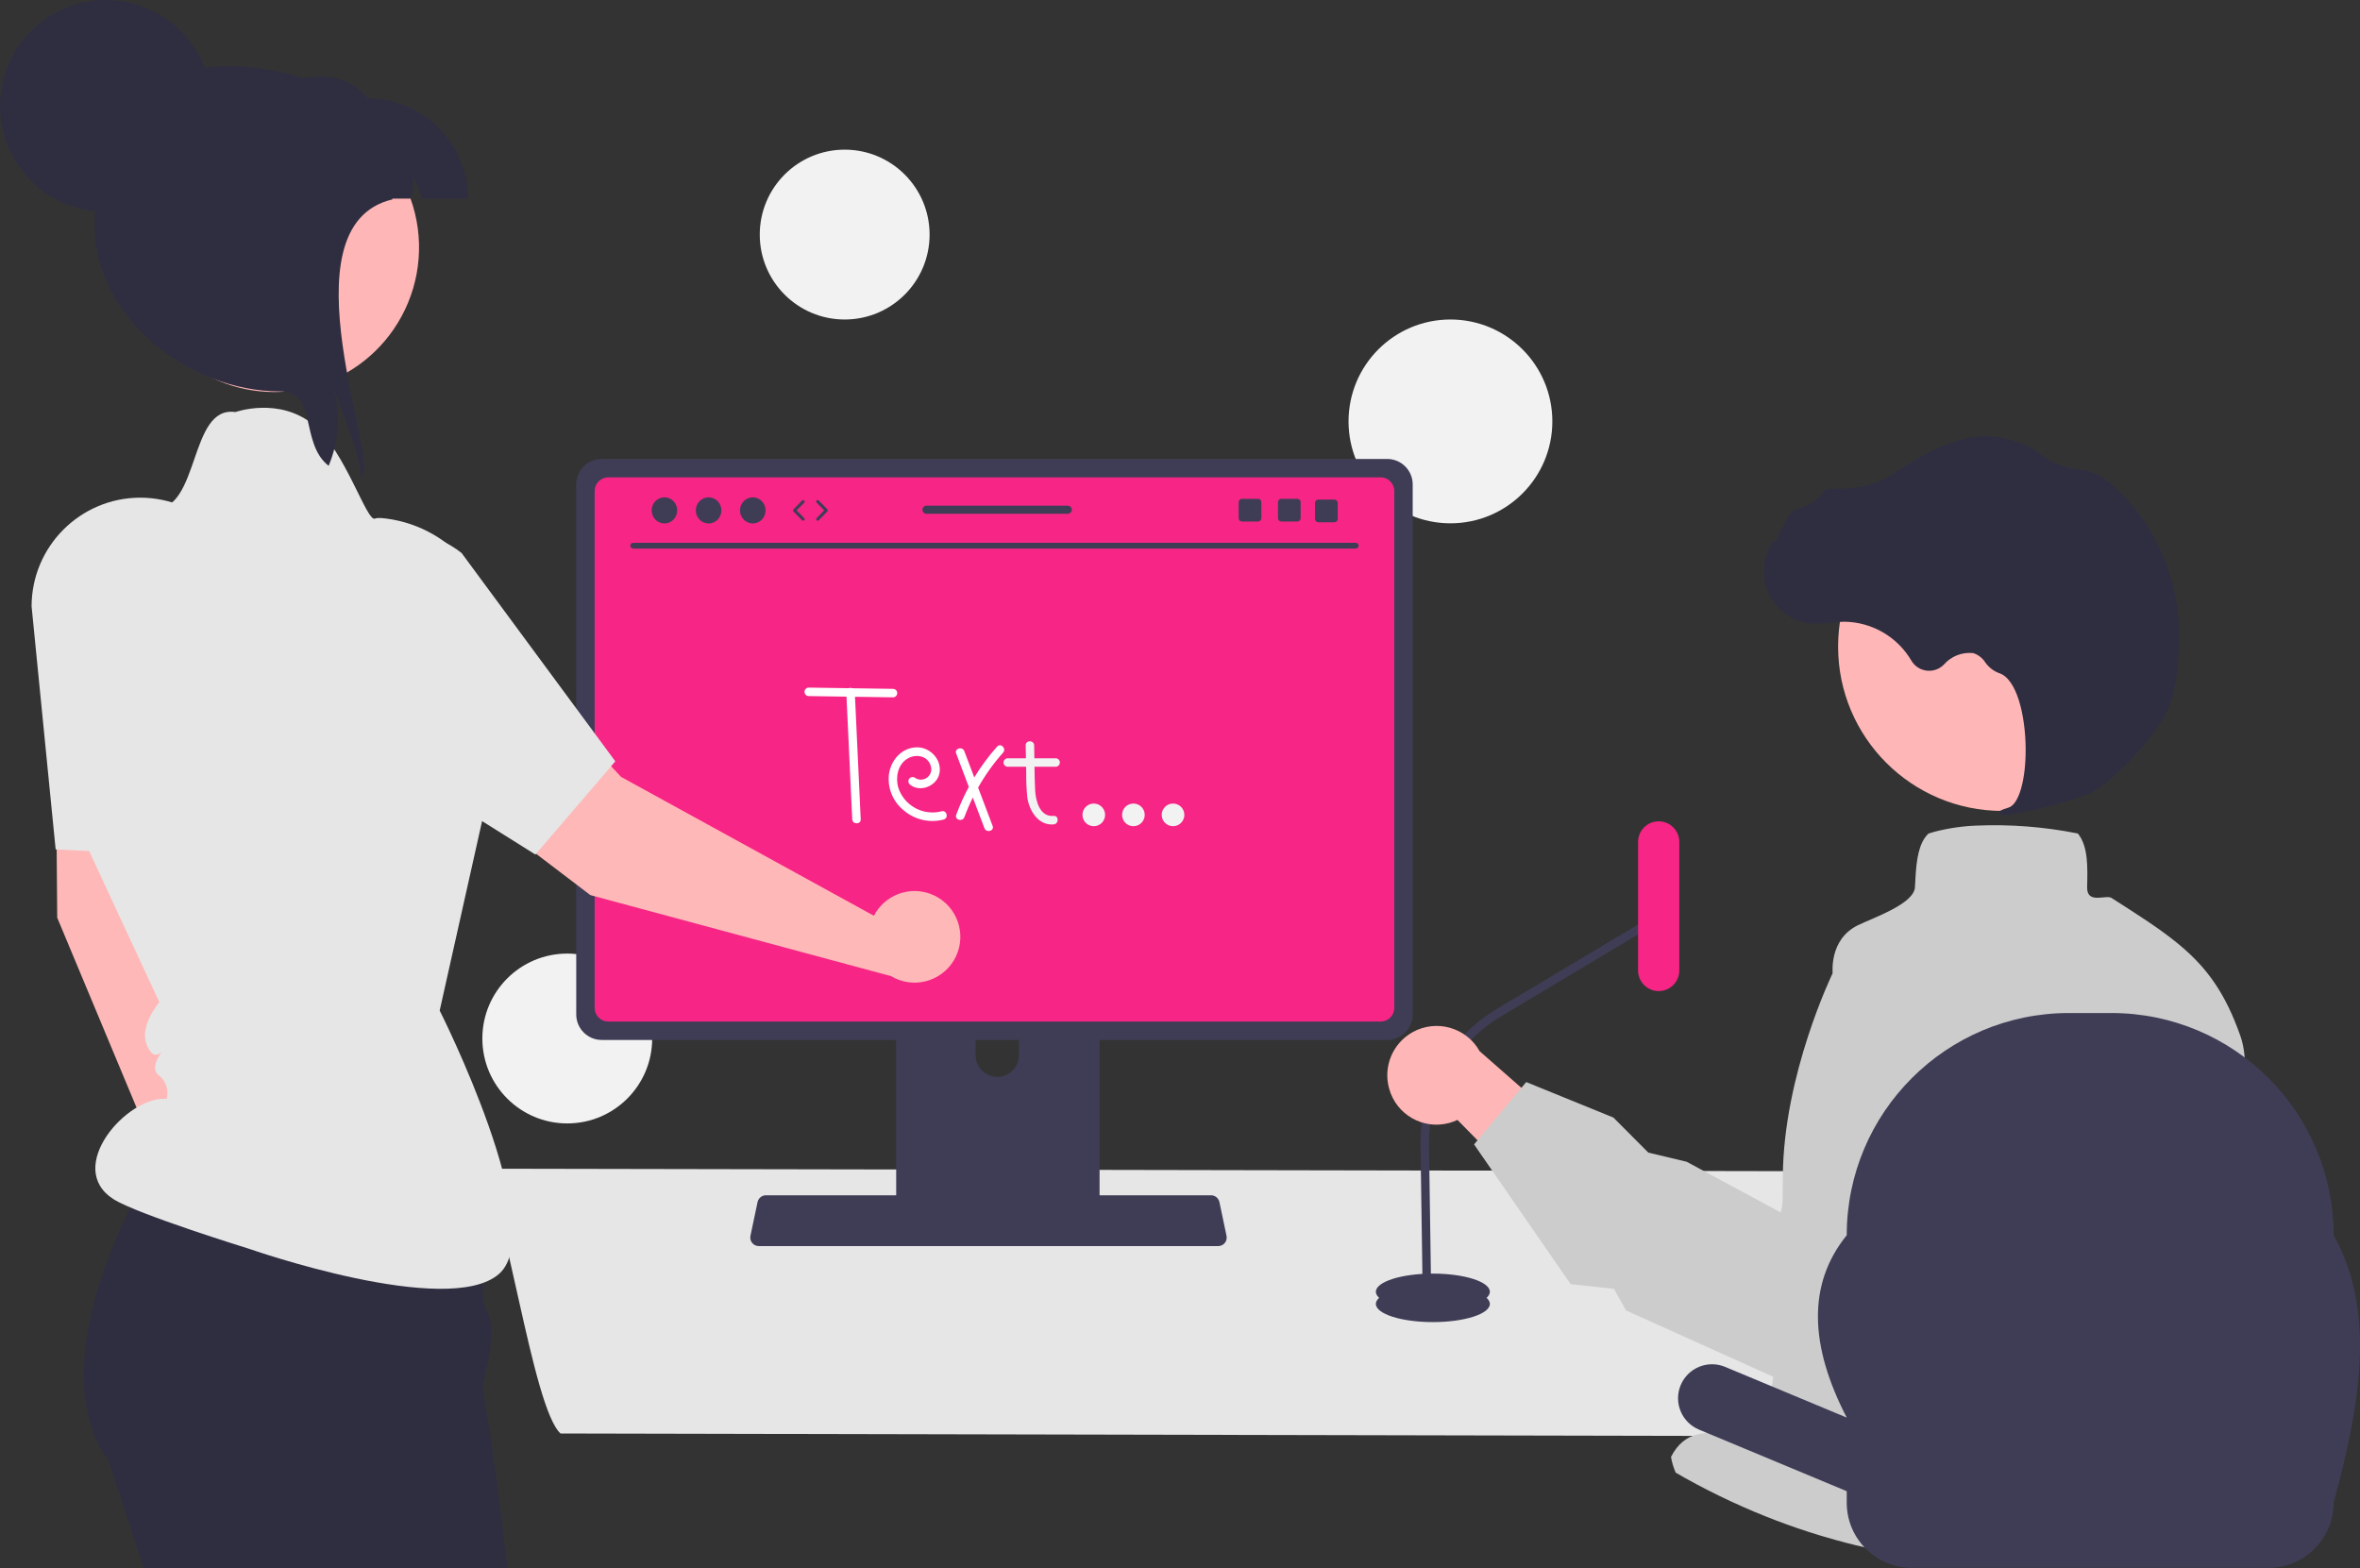 <svg xmlns="http://www.w3.org/2000/svg" width="833.723" height="554" viewBox="0 0 833.723 554" xmlns:xlink="http://www.w3.org/1999/xlink"><rect x="0" y="0" width="833.723" height="554" fill="#333333" stroke="none"/><circle cx="512.401" cy="148.87" r="36" fill="#f2f2f2"/><circle cx="298.401" cy="82.87" r="30" fill="#f2f2f2"/><circle cx="200.401" cy="366.87" r="30" fill="#f2f2f2"/><path d="M169.909,412.87c8.69,10.3,18.09,84.556,28.12,93.536l470.58,1c10.03-8.98,19.43-83.236,28.12-93.536l-526.82-1Z" fill="#e6e6e6"/><path d="M316.599,325.646v102.56h71.85v-102.56c.003-1.514-.983-2.853-2.43-3.3-.332-.11-.68-.164-1.03-.16h-64.92c-1.913-.004-3.466,1.544-3.47,3.457v.003Zm28.04,35.24c.039-4.236,3.505-7.638,7.741-7.599,4.181,.039,7.561,3.418,7.599,7.599v11.9c-.02,4.236-3.47,7.654-7.706,7.634-4.208-.02-7.614-3.426-7.634-7.634v-11.9Z" fill="#3f3d56"/><path d="M203.569,171.126v187.26c.004,4.969,4.031,8.996,9,9H490.069c4.969-.004,8.996-4.031,9-9V171.126c-.012-4.964-4.036-8.984-9-8.99H212.569c-4.964,.006-8.988,4.026-9,8.99Z" fill="#3f3d56"/><path d="M210.079,173.456v182.62c.005,2.655,2.155,4.805,4.81,4.81H487.759c2.655-.005,4.805-2.155,4.81-4.81V173.456c-0-2.658-2.152-4.814-4.81-4.82H214.889c-2.658,.006-4.81,2.162-4.81,4.82Z" fill="#f72585"/><path d="M265.719,439.086c.563,.706,1.418,1.115,2.32,1.11h162.34c1.65-.002,2.986-1.341,2.984-2.991-0-.205-.022-.409-.064-.609l-2.52-11.97c-.212-.992-.912-1.809-1.86-2.17-.338-.133-.697-.2-1.06-.2h-157.31c-.363-0-.722,.068-1.06,.2-.948,.361-1.648,1.178-1.86,2.17l-2.52,11.97c-.182,.88,.042,1.794,.61,2.49Z" fill="#3f3d56"/><path d="M223.662,193.792h255.323c.561-.012,1.005-.477,.993-1.037-.012-.544-.45-.981-.993-.993H223.662c-.561,.012-1.005,.477-.993,1.037,.012,.544,.45,.981,.993,.993Z" fill="#3f3d56"/><path d="M795.943,392.196c-.02-.05-.03-.09-.05-.13-.386-1.04-.837-2.056-1.35-3.04-2.91-5.47,.17-13.87-3.11-23.15-5.3-15.04-11.76-23.91-21.23-31.86-.28-.24-.56-.47-.85-.71l-.01-.01c-6.32-5.19-13.94-10.04-23.4-16.08-1.97-1.26-8.78,2.38-8.62-3.86,.18-6.93,.37-14.11-3.03-18.59l-.22-.29-.35-.09c-11.657-2.306-23.547-3.222-35.42-2.73h-.01c-5.041,.187-10.047,.922-14.93,2.19-.36,.1-.72,.2-1.07,.32-.27,.07-.54,.16-.81,.25l-.22,.08-.17,.16c-3.29,3.29-4.05,9.19-4.41,15.34v.01c-.07,1.12-.13,2.24-.18,3.36-.28,5.98-14.71,10.81-20.21,13.52-10.33,5.1-8.772,16.984-8.892,16.984,0,0-17.368,35.656-17.578,71.766-.01,2.01-.023,4.03-.04,6.06-.12,16.82-.44,33.93-1.7,49.52-.55,6.7-1.26,13.11-2.21,19.1-4.62,29.17-25.55,4.95-35.56,24.36,.329,1.909,.883,3.772,1.65,5.55,1.15,.68,2.33,1.34,3.5,2,5.19,2.89,10.477,5.587,15.86,8.09,.3,.14,.6,.28,.9,.41,9.874,4.569,20.052,8.451,30.46,11.62,2.03,.62,4.06,1.21,6.11,1.77,18.134,5.006,36.806,7.803,55.61,8.33,.076-.009,.153-.012,.23-.01,22.239-.615,44.332-3.799,65.84-9.49,.3-.08,.6-.16,.9-.24,1.41-.38,2.81-.76,4.21-1.16,12.378-3.522,24.505-7.872,36.3-13.02,.012,.439,.055,.877,.13,1.31,.01,.141,.03,.282,.06,.42,.02-.16,.04-.32,.05-.48,.06-.47,.11-.95,.16-1.43,6.12-59.68-6.59-110.35-16.34-136.15Z" fill="#ccc"/><circle cx="707.419" cy="228.403" r="58.071" fill="#ffb6b6"/><path d="M711.718,287.52c8.854-1.582,17.556-3.917,26.012-6.98,8.303-3.442,24.882-21.382,28.612-30.961h0c2.771-7.117,3.405-17.511,3.449-24.976,.187-19.993-8.113-39.127-22.837-52.652-2.85-2.836-6.413-4.848-10.313-5.825-.341-.062-.688-.108-1.036-.138-5.475-.356-10.718-2.34-15.057-5.697-.848-.685-1.744-1.308-2.682-1.864-4.672-2.605-9.895-4.066-15.24-4.266-8.683-.601-20.198,3.918-34.226,13.437-7.047,4.783-15.686,5.232-22.427,5.088-.766,.001-1.474,.409-1.859,1.071-2.248,3.119-5.594,5.272-9.365,6.025-2.292,.552-4.094,4.225-6.212,8.97-.481,1.077-1.041,2.334-1.47,3.116l-.327-1.278-1.027,1.696c-5.283,8.725-2.492,20.081,6.234,25.364,2.345,1.42,4.977,2.3,7.704,2.576,2.446,.166,4.902,.081,7.331-.252,1.481-.153,3.012-.31,4.504-.341,9.794,.094,18.818,5.326,23.765,13.779,2.056,3.456,6.525,4.591,9.981,2.535,.543-.323,1.041-.715,1.483-1.167,2.587-2.969,6.464-4.484,10.379-4.056,1.742,.568,3.236,1.717,4.231,3.255,1.176,1.701,2.833,3.012,4.758,3.768,6.447,1.879,9.457,15.181,9.526,26.746,.066,11.147-2.428,19.706-6.065,20.814-2.8,.852-3.087,1.119-3.196,1.665l-.097,.488,.403,.361c1.69,.265,3.417,.162,5.063-.302Z" fill="#2f2e41"/><ellipse cx="506.191" cy="460.631" rx="20.132" ry="6.425" fill="#3f3d56"/><ellipse cx="506.191" cy="456.347" rx="20.132" ry="6.425" fill="#3f3d56"/><path d="M502.651,460.653l3-.045-.828-56.019c-.245-18.601,9.417-35.93,25.369-45.5l57.259-34.226-1.539-2.575-57.259,34.227c-16.871,10.121-27.089,28.447-26.83,48.119l.828,56.019Z" fill="#3f3d56"/><path d="M585.966,350.117h0c-4.022,0-7.282-3.26-7.282-7.282v-45.405c0-4.022,3.26-7.282,7.282-7.282h-0c4.022,0,7.282,3.26,7.282,7.282v45.405c0,4.022-3.26,7.282-7.282,7.282Z" fill="#f72585"/><path d="M490.737,384.553c2.523,9.229,12.05,14.666,21.279,12.142,.984-.269,1.942-.624,2.864-1.062l43.183,43.879,6.682-31.286-42.032-36.872c-4.692-8.398-15.304-11.401-23.702-6.709-7.027,3.927-10.448,12.157-8.275,19.907h0Z" fill="#ffb6b6"/><path d="M716.301,338.735l-.274-.153-31.487-10.828c-8.086-2.781-16.978-1.955-24.414,2.267-1.707,.966-3.312,2.101-4.791,3.388l-.01,.001c-4.934,4.262-8.333,10.025-9.678,16.405l-16.538,78.518-33.252-17.92-13.55-3.236-12.334-12.378-30.801-12.541-1.71,2.041-15.498,18.525-1.217,1.456,34.125,49.37,15.296,1.665,4.285,7.623,.303,.139,12.54,5.652,53.482,24.095,25.899-19.821,4.053-3.111c33.506-31.043,49.169-56.014,55.708-75.034,3.461-10.047,4.372-18.418,4.029-25.167-1.065-20.858-13.634-30.556-14.166-30.955Z" fill="#ccc"/><path d="M745.901,357.87h-15c-43.354,0-78.5,35.146-78.5,78.5v0c-13.993,17.304-13.136,39.033,0,64.42l-42.995-17.925c-6.123-2.537-13.143,.37-15.68,6.492-2.529,6.104,.352,13.104,6.445,15.66l52.231,21.775v4.054c0,12.716,10.308,23.024,23.024,23.024h125.953c12.716,0,23.024-10.308,23.024-23.024,9.338-34.258,15.182-67.481,0-94.477-0-43.354-35.146-78.5-78.5-78.5Z" fill="#3f3d56"/><circle cx="386.401" cy="287.87" r="4" fill="#f2f2f2"/><circle cx="400.401" cy="287.87" r="4" fill="#f2f2f2"/><circle cx="414.401" cy="287.87" r="4" fill="#f2f2f2"/><path d="M285.661,245.905l29.857,.445c.828-.029,1.477-.724,1.448-1.552-.027-.788-.66-1.421-1.448-1.448l-29.857-.445c-.828,.029-1.477,.724-1.448,1.552,.027,.788,.66,1.421,1.448,1.448Z" fill="#fff"/><path d="M321.633,277.301c3.533,2.727,9.213,.341,10.199-3.872,1.149-4.909-3.138-9.529-8.004-9.422-5.411,.118-9.236,4.67-9.822,9.792-.459,4.723,1.467,9.364,5.136,12.375,3.902,3.414,9.247,4.663,14.257,3.331,1.848-.545,1.061-3.441-.797-2.893-6.586,1.698-13.342-2.086-15.334-8.589-.941-3.538-.052-7.957,3.246-9.982,2.964-1.82,7.161-1.159,8.291,2.487,.671,1.92-.342,4.021-2.262,4.691-1.146,.401-2.416,.21-3.395-.509-.716-.413-1.631-.173-2.052,.538-.397,.718-.161,1.622,.538,2.052v0Z" fill="#fff"/><path d="M352.241,263.763c-3.012,3.372-5.709,7.012-8.058,10.876l-3.506-9.266c-.677-1.789-3.578-1.013-2.893,.798,1.49,3.939,2.98,7.877,4.47,11.816-1.716,3.175-3.199,6.47-4.439,9.859-.664,1.816,2.235,2.599,2.893,.797,.865-2.352,1.855-4.655,2.967-6.9,1.365,3.608,2.73,7.216,4.095,10.824,.677,1.789,3.578,1.013,2.893-.798-1.708-4.515-3.416-9.03-5.124-13.545,2.489-4.418,5.447-8.555,8.823-12.34,1.284-1.435-.831-3.564-2.121-2.121Z" fill="#fff"/><path d="M298.969,244.44l2.098,44.967c.09,1.922,3.09,1.933,3,0l-2.098-44.967c-.09-1.922-3.09-1.933-3,0v-0Z" fill="#fff"/><path d="M372.968,267.87h-7.556c-.019-1.518-.039-3.036-.07-4.552-.039-1.928-3.039-1.934-3,0,.031,1.517,.061,3.035,.092,4.552h-6.474c-.828,.029-1.477,.724-1.448,1.552,.027,.788,.66,1.421,1.448,1.448h6.534c.013,.638,.026,1.275,.039,1.913-.042,2.951,.084,5.903,.379,8.84,.64,4.715,3.836,10.074,9.297,9.611,1.91-.162,1.927-3.163,0-3-4.928,.418-6.343-5.373-6.528-9.164-.133-2.729-.191-5.464-.23-8.2h7.517c.828-.029,1.476-.724,1.448-1.552-.028-.788-.66-1.42-1.448-1.448Z" fill="#f2f2f2"/><path d="M78.671,407.591c-.972,.004-1.942,.096-2.897,.273l-15.902-100.666,15.93-96.91c2.187-13.302-6.823-25.858-20.125-28.045-12.004-1.974-23.629,5.194-27.257,16.805v0c-5.972,19.11-8.927,39.034-8.759,59.054l.556,66.091,42.392,101.502c1.062,8.873,9.116,15.205,17.99,14.143,8.873-1.062,15.205-9.116,14.143-17.99-.974-8.136-7.877-14.26-16.071-14.258v0Z" fill="#ffb8b8"/><path d="M49.549,175.81c-21.188,.035-38.355,17.203-38.39,38.391l7.8,78.8,.7,7.06,.36,.021,27.39,1.36h.01l13.29,.659,2.28,.11,2.61-9.21,22.34-78.8c-.023-21.193-17.197-38.368-38.39-38.391Z" fill="#e6e6e6"/><path d="M50.729,554l-12.6-38.66s-23.1-23.49,6.53-85.85c.65-1.38,1.33-2.771,2.04-4.19,1.24-2.49,2.567-5.044,3.98-7.66,2.14-3.8,4.31-7.729,6.76-11.79l2.24,.4,2.12,.37,7.25,1.28h.01l104.99,18.5s-1.93,8.619-2.97,17.869c-.83,7.591-1.1,15.271,.86,18.521,4.24,7.26-1.49,26.88-1.49,26.88,0,0,.32,1.9,.86,5.26v.011c.53,3.27,1.27,7.909,2.11,13.529,.04,.38,.09,.76,.15,1.141,1.33,9.1,2.92,20.59,4.34,32.939,.44,3.75,.86,7.58,1.26,11.45l-128.44-0Z" fill="#2f2e41"/><path d="M20.803,196.193c2.636-7.271,8.796-12.698,16.341-14.397,5.504-1.565,11.231-2.191,16.943-1.852,16.72,.659,12.504-36.8,29.06-34.374,0,0,15.583-5.561,27.776,4.629,11.076,9.258,18.712,34.436,21.555,33.004,.604-.299,2.055-.267,4.085,.002,23.723,3.149,40.795,24.43,39.385,48.32l-1.205,20.422s8.518,12.823-3.842,35.46l-15.573,69.593s38.961,77.168,21,93-88.384-8.854-88.384-8.854c0,0-39.492-12.208-47.82-17.499-17.593-11.177,4.893-36.661,18.795-35.46,.748-2.964-.237-6.097-2.546-8.101-3.842-2.454,.463-8.009,.787-8.518-.37,.37-3.287,3.426-5.509-3.009s4.629-14.536,4.629-14.536l-19.35-41.663-15.23-32.914-1.852-3.796,3.177-20.479-.297-.615c-6.769-14.113-8.268-30.183-4.224-45.304,1.467-5.561,2.523-10.628,2.299-13.058Z" fill="#e6e6e6"/><path d="M179.169,554h-6.68c1.85-3.97,3.68-7.82,5.42-11.45,.44,3.75,.86,7.58,1.26,11.45Z" fill="#2f2e41"/><path d="M310.29,321.054c-.592,.771-1.113,1.594-1.558,2.458l-89.33-49.058-66.872-71.927c-9.179-9.873-24.623-10.435-34.495-1.256-8.909,8.283-10.359,21.861-3.4,31.839l0,0c11.453,16.421,25.398,30.956,41.33,43.08l52.597,40.023,106.209,28.624c7.666,4.593,17.604,2.101,22.196-5.565,4.593-7.666,2.101-17.604-5.565-22.196-7.03-4.211-16.097-2.503-21.112,3.978Z" fill="#ffb8b8"/><path d="M189.374,301.609l26.518-30.933,1.477-1.73-54.318-73.611c-2.348-1.828-4.905-3.37-7.618-4.592l-.007-.007c-19.299-8.772-42.054-.238-50.826,19.061-7.364,16.201-2.626,35.338,11.445,46.232l15.853,9.941,57.237,35.91,.237-.272Z" fill="#e6e6e6"/><path d="M141.78,111.909c-13.54,24.758-44.586,33.853-69.344,20.313-24.758-13.54-33.853-44.586-20.313-69.344,13.54-24.758,44.586-33.853,69.344-20.313,10.4,5.687,18.499,14.814,22.909,25.816,.234,.585,.444,1.169,.655,1.778,4.94,13.741,3.757,28.94-3.251,41.751Z" fill="#ffb6b6"/><path d="M149.124,70.159c-2.199-6.152-1.24-2.947-3.462-9.075,1.45,5.426-.842,8.467-.632,9.075h-60.837V34.793c17.823-7.064,35.249-13.075,45.774,0,19.532,.001,35.365,15.834,35.366,35.366l-16.209-0Z" fill="#2f2e41"/><path d="M127.558,168.466c-.047-.655-.117-1.333-.211-1.988-.817-4.805-2.142-9.509-3.953-14.034-1.754-4.935-3.532-9.894-5.309-14.829,2.289,8.959,1.591,18.42-1.988,26.945-10.268-7.999-3.789-26.29-17.215-26.29-32.278,0-65.492-26.173-65.492-58.475,0-32.278,13.847-56.416,46.125-56.416,32.302,0,58.498,14.782,59.13,47.061-39.763,9.356-3.579,94.753-11.087,98.027Z" fill="#2f2e41"/><circle cx="37.424" cy="37.424" r="37.424" fill="#2f2e41"/><ellipse cx="234.723" cy="180.304" rx="4.518" ry="4.619" fill="#3f3d56"/><ellipse cx="250.331" cy="180.304" rx="4.518" ry="4.619" fill="#3f3d56"/><ellipse cx="265.938" cy="180.304" rx="4.518" ry="4.619" fill="#3f3d56"/><path d="M283.736,183.954c-.139,0-.277-.054-.382-.161l-3.049-3.116c-.203-.208-.203-.539,0-.747l3.049-3.116c.207-.211,.545-.214,.755-.008,.211,.206,.215,.545,.008,.755l-2.683,2.743,2.683,2.743c.206,.211,.203,.549-.008,.755-.104,.102-.239,.152-.374,.152Z" fill="#3f3d56"/><path d="M288.858,183.954c-.135,0-.27-.051-.374-.152-.211-.206-.215-.544-.008-.755l2.683-2.743-2.683-2.743c-.206-.211-.203-.549,.008-.755,.211-.207,.549-.203,.755,.008l3.048,3.116c.203,.208,.203,.539,0,.747l-3.048,3.116c-.105,.107-.243,.161-.382,.161Z" fill="#3f3d56"/><path d="M458.311,176.22h-5.669c-.646,0-1.17,.524-1.17,1.17v5.674c0,.646,.524,1.17,1.17,1.17h5.669c.646,0,1.175-.524,1.175-1.17v-5.674c0-.646-.529-1.17-1.175-1.17Z" fill="#3f3d56"/><path d="M444.42,176.22h-5.669c-.646,0-1.17,.524-1.17,1.17v5.674c0,.646,.524,1.17,1.17,1.17h5.669c.646,0,1.175-.524,1.175-1.17v-5.674c0-.646-.529-1.17-1.175-1.17Z" fill="#3f3d56"/><path d="M471.4,176.487h-5.669c-.646,0-1.17,.524-1.17,1.17v5.674c0,.646,.524,1.17,1.17,1.17h5.669c.646,0,1.175-.524,1.175-1.17v-5.674c0-.646-.529-1.17-1.175-1.17Z" fill="#3f3d56"/><path d="M377.221,178.645h-49.926c-.791,0-1.427,.641-1.427,1.427s.636,1.426,1.427,1.426h49.926c.785,0,1.426-.641,1.426-1.426s-.641-1.427-1.426-1.427Z" fill="#3f3d56"/></svg>